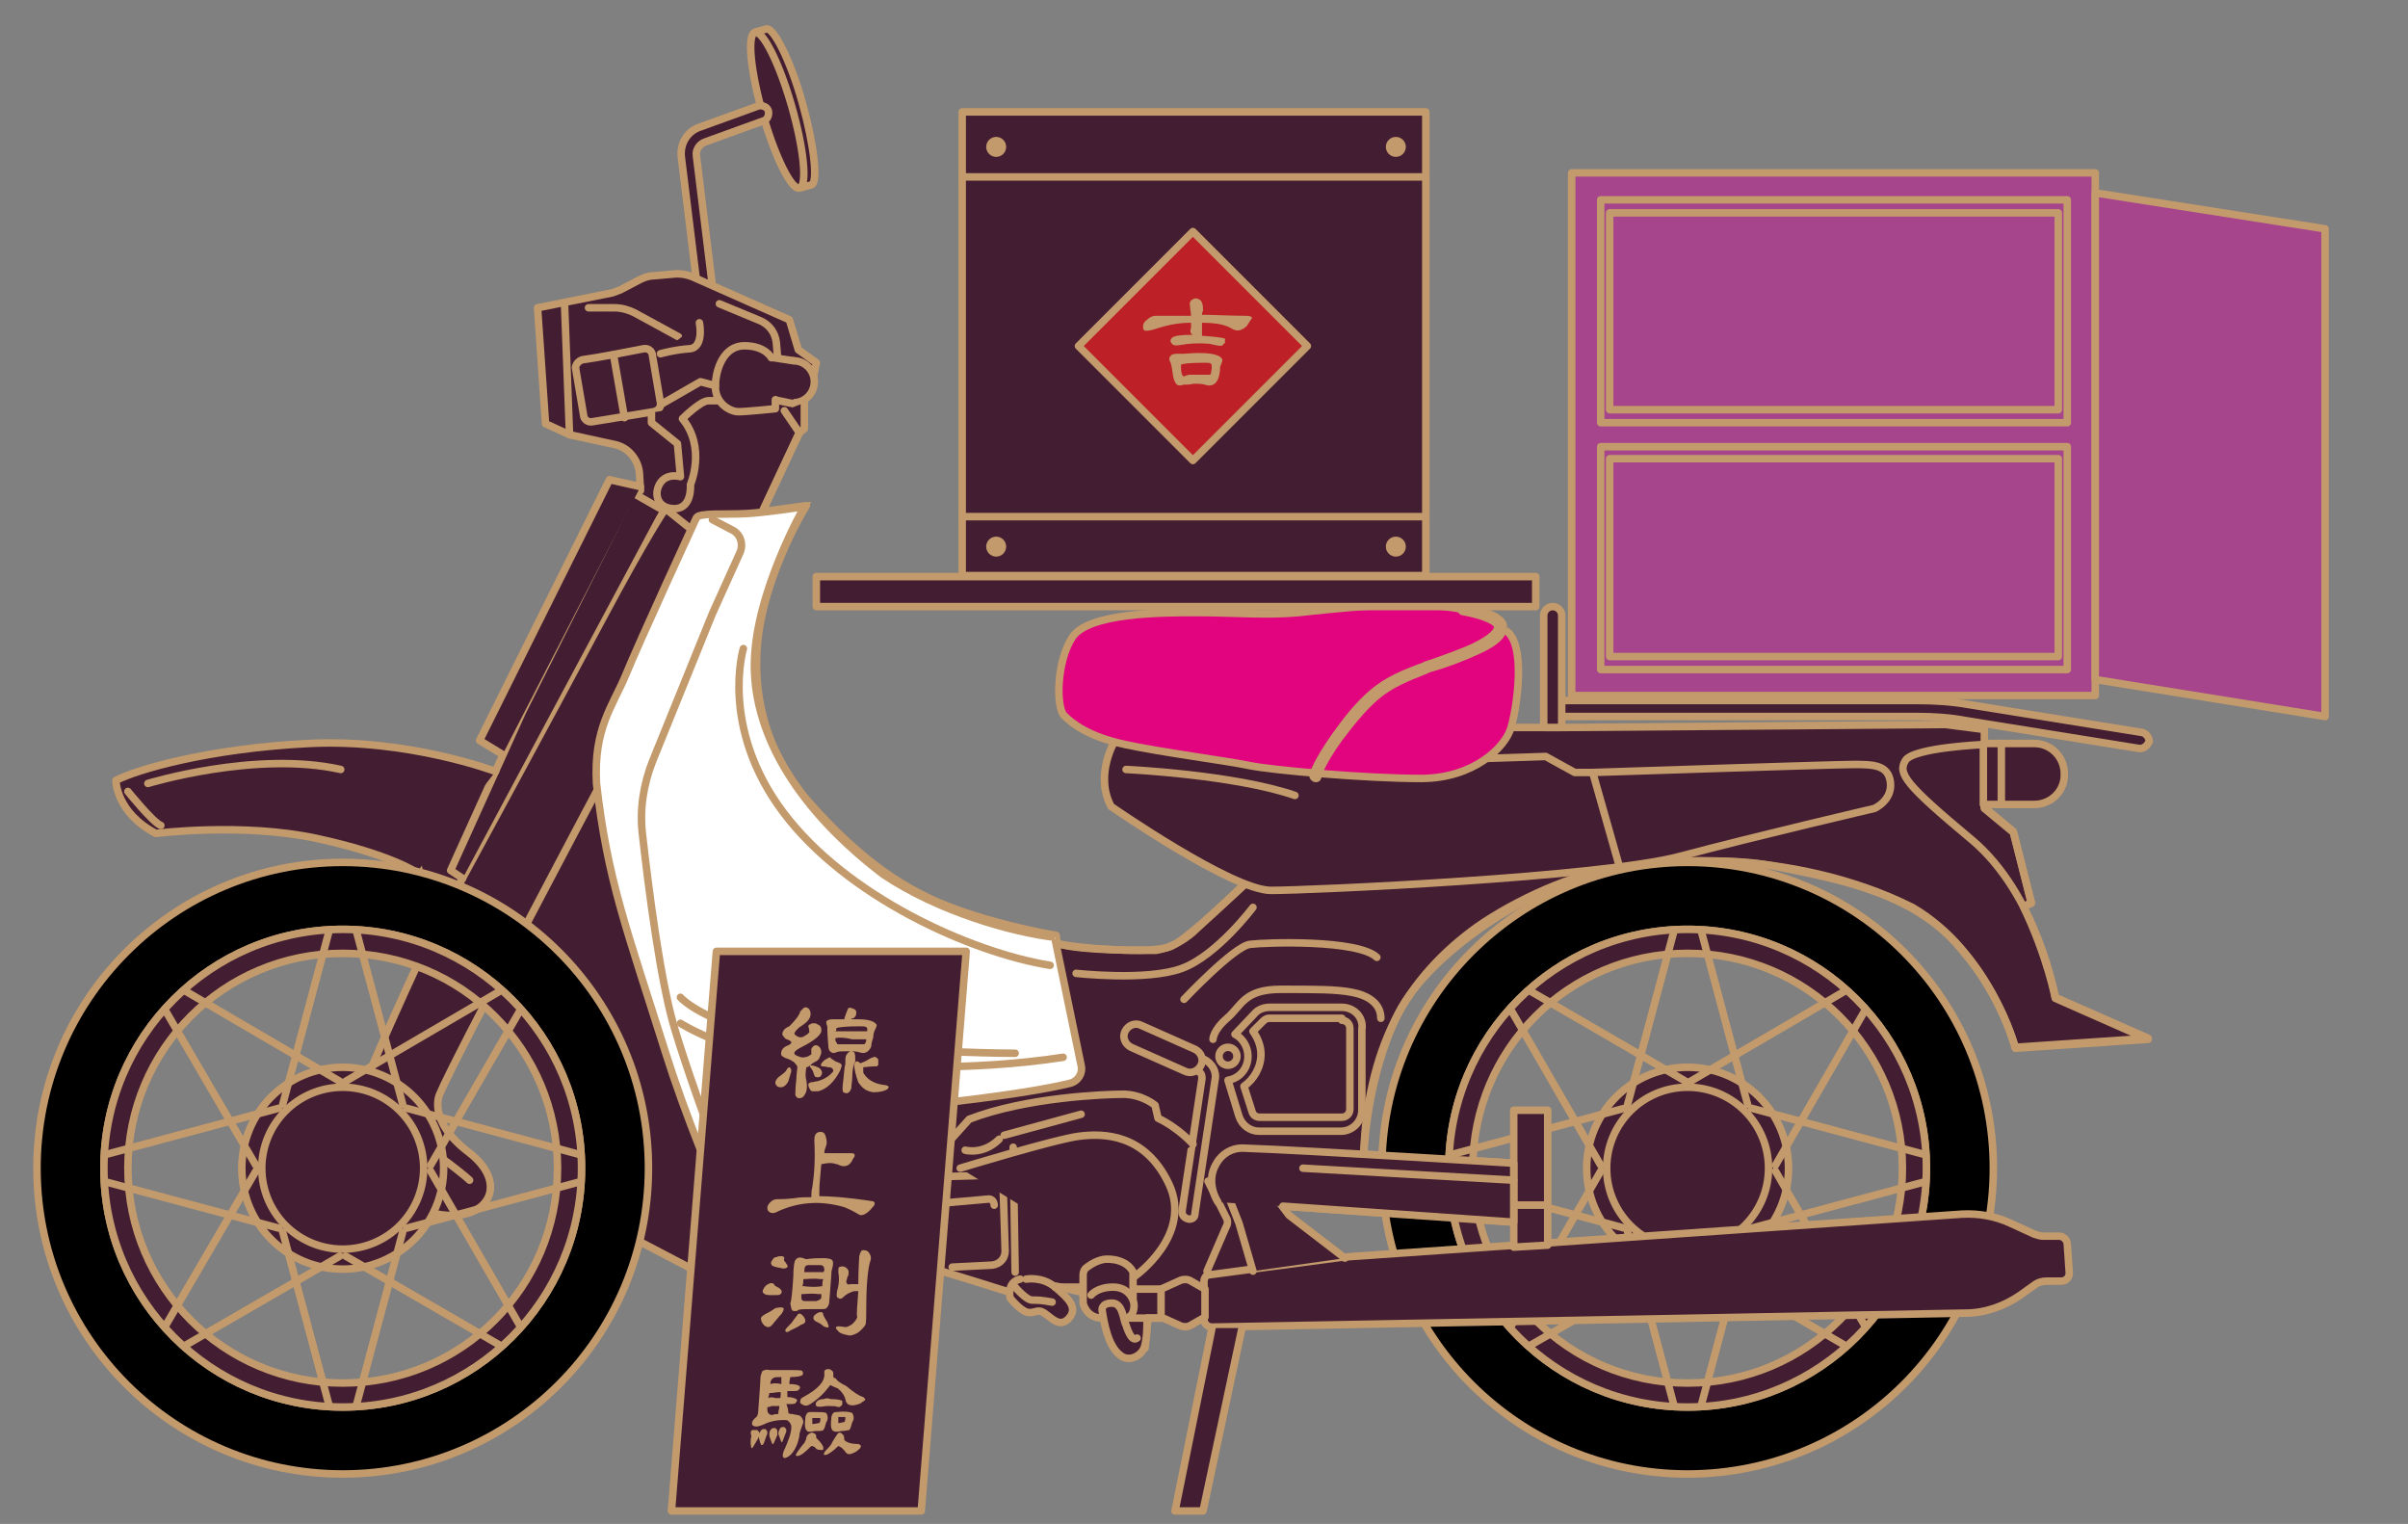 <?xml version="1.0" encoding="utf-8"?>
<!-- Generator: Adobe Illustrator 27.2.0, SVG Export Plug-In . SVG Version: 6.00 Build 0)  -->
<svg version="1.1" id="圖層_1" xmlns="http://www.w3.org/2000/svg" xmlns:xlink="http://www.w3.org/1999/xlink" x="0px" y="0px"
	 viewBox="0 0 241 152.5" style="enable-background:new 0 0 241 152.5;" xml:space="preserve">
<rect x="0" y="0" width="241" height="152.5" fill="#808080" stroke="none"/>
<style type="text/css">
	.st0{fill:#431D31;stroke:#C39A6B;stroke-width:0.75;stroke-linecap:round;stroke-linejoin:round;stroke-miterlimit:10;}
	.st1{fill:#431D31;stroke:#C39A6B;stroke-width:0.75;stroke-linecap:round;stroke-linejoin:round;stroke-miterlimit:10;}
	.st2{stroke:#C39A6B;stroke-width:0.75;stroke-linecap:round;stroke-linejoin:round;stroke-miterlimit:10;}
	.st3{fill:none;stroke:#C39A6B;stroke-width:0.75;stroke-linecap:round;stroke-linejoin:round;stroke-miterlimit:10;}
	.st4{fill:#FFFFFF;stroke:#C39A6B;stroke-width:0.75;stroke-miterlimit:10;}
	.st5{fill:#E2037E;stroke:#C39A6B;stroke-width:0.75;stroke-miterlimit:10;}
	.st6{fill:#A7458C;stroke:#C39A6B;stroke-width:0.75;stroke-linecap:round;stroke-linejoin:round;stroke-miterlimit:10;}
	.st7{enable-background:new    ;}
	.st8{fill:#C39A6B;}
	.st9{fill:#BD2027;stroke:#C39A6B;stroke-width:0.75;stroke-linecap:round;stroke-linejoin:round;stroke-miterlimit:10;}
</style>
<g>
	<path class="st0" d="M76.3,51.2l3.7-7.9l0.5-5.4L64.2,37l-0.1,11.8l-5.9,8.1L52,76.3l-2.4,0.8l-8.5,5.4l1.2,6.6l13.3,10.6l4,11.4
		l6.5,11.6l8.5,5l4-0.7l6.3-6h9l8.8,8l3-0.3l7,1.7l-1.2,2.1l2.1,2.6l1-0.2l0.3-3h2.8h12.8l-3-9l1-2.2l23.1,1.6v-5.9l-13.2-0.8
		l-1.9-0.1c0,0,0.2-7.5,3.4-14s14.9-13.9,22.2-14.6c0,0,9.3-1.5,15.6-0.2s14.3,2.6,19,8.8c0,0,3.4,3.8,5,9.4L215,104l-9.3-4.1
		c0,0-0.8-4.2-3.2-9.2l0.8-0.3l-1.8-7.1l-2.9-2.4v-6.3V73l-3.9-0.5l-38.2,0.3h-6.2l-38.6,1.3l3.5,6.1l13.4,7.9l-4,0.4l-4.9,4.5
		c0,0-1.6,1.7-4,2.1c0,0-7.7,0.1-9.9-0.7l-0.1-0.8c0,0-5-0.8-10-2.6c-5-1.8-9.5-4.8-14.8-10.8c-5.3-6.1-5.5-12.7-5-16.6
		c0.5-4,2.4-9,4.8-13L76.3,51.2z"/>
	<path class="st0" d="M80.3,10.3c-1.2-4.3-2.9-7.6-3.6-7.4l-1.1,0.3l0.8,2.6c0.2,1.4,0.6,3.3,1.1,5.3c0.6,2,1.2,3.8,1.9,5.1l0.7,2.6
		l1.1-0.3C81.9,18.3,81.5,14.6,80.3,10.3z"/>
	<ellipse transform="matrix(0.961 -0.276 0.276 0.961 -1.204462e-02 21.937)" class="st1" cx="77.8" cy="11" rx="1.5" ry="8.1"/>
	<path class="st2" d="M168.9,86.3c-16.9,0-30.6,13.7-30.6,30.6s13.7,30.6,30.6,30.6s30.6-13.7,30.6-30.6S185.8,86.3,168.9,86.3z
		 M168.9,140.8c-13.2,0-23.9-10.7-23.9-23.9S155.7,93,168.9,93s23.9,10.7,23.9,23.9S182.1,140.8,168.9,140.8z"/>
	<path class="st0" d="M168.9,93c-13.2,0-23.9,10.7-23.9,23.9s10.7,23.9,23.9,23.9s23.9-10.7,23.9-23.9S182.1,93,168.9,93z
		 M168.9,138.4c-11.9,0-21.5-9.6-21.5-21.5s9.6-21.5,21.5-21.5s21.5,9.6,21.5,21.5S180.8,138.4,168.9,138.4z"/>
	<circle class="st0" cx="168.9" cy="116.9" r="10.1"/>
	<circle class="st0" cx="168.9" cy="116.9" r="8.1"/>
	<g>
		<line class="st3" x1="170.3" y1="93.3" x2="174.9" y2="110.5"/>
		<line class="st3" x1="167.5" y1="93.3" x2="162.9" y2="110.5"/>
	</g>
	<g>
		<line class="st3" x1="153.2" y1="99.2" x2="168.7" y2="108.2"/>
		<line class="st3" x1="151.3" y1="101.2" x2="160.2" y2="116.6"/>
	</g>
	<g>
		<line class="st3" x1="145.4" y1="115.5" x2="162.6" y2="110.9"/>
		<line class="st3" x1="145.4" y1="118.3" x2="162.6" y2="122.9"/>
	</g>
	<g>
		<line class="st3" x1="151.3" y1="132.6" x2="160.2" y2="117.2"/>
		<line class="st3" x1="153.2" y1="134.6" x2="168.7" y2="125.7"/>
	</g>
	<g>
		<line class="st3" x1="167.5" y1="140.5" x2="162.9" y2="123.3"/>
		<line class="st3" x1="170.3" y1="140.5" x2="174.9" y2="123.3"/>
	</g>
	<g>
		<line class="st3" x1="184.6" y1="134.6" x2="169.2" y2="125.7"/>
		<line class="st3" x1="186.6" y1="132.6" x2="177.7" y2="117.2"/>
	</g>
	<g>
		<line class="st3" x1="192.5" y1="118.3" x2="175.3" y2="122.9"/>
		<line class="st3" x1="192.5" y1="115.5" x2="175.3" y2="110.9"/>
	</g>
	<g>
		<line class="st3" x1="186.6" y1="101.2" x2="177.7" y2="116.6"/>
		<line class="st3" x1="184.6" y1="99.2" x2="169.2" y2="108.2"/>
	</g>
	<path class="st0" d="M70.9,32c-0.4,0-0.7-0.3-0.8-0.7l-1.9-15.5c-0.2-1.4,0.6-2.7,1.9-3.1l5.8-2.1c0.4-0.1,0.9,0.1,1,0.5
		s-0.1,0.9-0.5,1l-5.8,2.1c-0.6,0.2-1,0.8-0.9,1.4l1.9,15.5C71.7,31.6,71.4,32,70.9,32L70.9,32z"/>
	<path class="st0" d="M64.1,49.1L64,47.4c-0.1-1.4-1.1-2.6-2.4-2.9l-4.6-1l-2.4-1.1l-0.8-11.6l7.5-1.5c0.3-0.1,0.5-0.2,0.8-0.3
		l1.9-1c0.4-0.2,0.9-0.4,1.4-0.4l2.3-0.2c0.6,0,1.1,0.1,1.6,0.3L79,32l0.9,3l1.8,1.3l-0.3,1.5"/>
	<line class="st3" x1="56.5" y1="30.4" x2="57" y2="43.5"/>
	<path class="st0" d="M58.3,36c1.5-0.2,4.6-0.8,6.1-1.1c0.4-0.1,0.9,0.2,0.9,0.7l0.8,4.7c0.1,0.4-0.2,0.8-0.7,0.9l-6.1,1
		c-0.4,0.1-0.9-0.2-0.9-0.7l-0.8-4.7C57.6,36.5,57.9,36.1,58.3,36z"/>
	<line class="st3" x1="61.4" y1="35.5" x2="62.5" y2="41.8"/>
	<path class="st0" d="M58.9,30.8h2.6c0.7,0,1.4,0.2,2,0.5l4.4,2.4"/>
	<circle class="st0" cx="79.4" cy="38.2" r="2.1"/>
	<path class="st0" d="M79.4,36.1l-3.9-0.6c0,0-1.9,0.1-1.9,2c0,1.3,0.5,1.8,0.5,1.8l5.3,1.1"/>
	<path class="st0" d="M70,32.3c0,0,0.5,2.5-1,2.6s-2.9,0.5-2.9,0.5"/>
	<path class="st0" d="M72,30.4l4.1,1.7c0.9,0.4,1.5,1.2,1.6,2.2l0.1,1.2"/>
	<path class="st0" d="M77.2,35.8c0,0-0.6-1.2-2.7-1.2s-2.9,2.4-2.9,4.1s1.5,2.5,2.3,2.5s3.7-0.3,3.7-0.3V40"/>
	<polyline class="st0" points="71.6,38.6 70.1,38.2 66.1,40.5 	"/>
	<path class="st0" d="M65.2,41.3v1l2.6,2.1l0.3,3.3c0,0-1.3-0.4-2,0.6s-0.4,2.6,1.4,2.6s1.6-2.4,1.6-2.4s1.6-3.7-0.8-6.6
		c0,0,1.8-1.8,2.6-1.8h1"/>
	<polyline class="st0" points="80.5,40.3 80.5,42.9 80,43.3 78.5,41.1 	"/>
	<line class="st3" x1="76.3" y1="51.2" x2="80" y2="43.3"/>
	<path class="st0" d="M69.1,52.9l-2.5-2c0,0-1.7,2.4-6.5,11.4S44.6,91,44.6,91l-0.7,1c0,0-9.6,20.1-9.9,23.8s4.8,4.8,9.8,5.7
		s7.3-3,3.1-6.2s-2.9-5.8-2.9-5.8c1.3-3.2,15.7-30.3,15.7-30.3"/>
	<path class="st0" d="M35.4,113.7c0,0,1.6-1.8,4-0.8s7,4.6,7.6,5.2"/>
	<polyline class="st0" points="66.1,50.9 63.3,49.3 52.3,71.2 45.1,87.1 46.3,87.9 	"/>
	<polyline class="st0" points="64.1,48.7 61,48 48,74.1 50.3,75.5 	"/>
	<path class="st0" d="M49.6,77.2c0,0-8.7-3.3-18.7-2.8S13.7,77,11.6,78.1c0,0,0,3.2,4,5.3c0,0,8.7-1.1,16.1,0.5s10,3.4,10,3.4"/>
	<path class="st0" d="M12.8,79.2c0,0,2.5,3.1,3.3,3.4"/>
	<path class="st0" d="M14.8,78.4c0,0,10.8-3.3,19.3-1.4"/>
	<path class="st0" d="M51.9,94.2c0,0,8,5,10.7,15.8c1.6,5.3,0,13.5,0,13.5l8.6,4.5h4.4"/>
	<path class="st0" d="M111.6,74.1c0,0-2.1,3.4-0.4,6.6c0,0,12.1,8.4,16,8.4c4,0,33-1.3,40.9-3.4c7.9-2.1,19.5-4.8,19.5-4.8
		s1.8-0.8,1.6-2.6s-1.8-1.8-3.7-1.8s-26.1,0.8-26.1,0.8h-1.8l-2.9-1.6l-6.1,0.2"/>
	<line class="st3" x1="159.4" y1="77.3" x2="162.1" y2="86.8"/>
	<path class="st0" d="M119,122L119,122c-0.5-0.1-0.7-0.4-0.7-0.8l2-13.3c0-0.3-0.1-0.6-0.4-0.7l-2-0.9c-0.3-0.2-0.5-0.5-0.3-0.9
		c0.2-0.3,0.5-0.5,0.9-0.3l2,0.9c0.8,0.4,1.3,1.2,1.1,2.1l-2,13.3C119.6,121.8,119.4,122,119,122z"/>
	<path class="st0" d="M118.6,107.2l-5.4-2.4c-0.6-0.3-0.9-1-0.6-1.6l0,0c0.3-0.6,1-0.9,1.6-0.6l5.4,2.4c0.6,0.3,0.9,1,0.6,1.6l0,0
		C119.9,107.2,119.2,107.5,118.6,107.2z"/>
	<path class="st0" d="M119.4,114.5c0,0-1.4-1.6-3.5-2.6l-0.3-1.3c0,0-1.3-1.1-3.2-1.1c-1.8,0-9.7,0.3-15.4,2.5l-1.8,2l-2,0.5
		c-0.7,0.2-1.3,0.7-1.6,1.4l-1.1,2.8c0,0-1.1,0-1.3,1.3c0,0,0.3,1.6,1.1,2.6c0,0-0.5,3.4,1.8,4s8.6,2.6,8.6,2.6"/>
	<path class="st0" d="M102.7,128c0,0,1.6-0.3,2.9,0.8s2.4,2.1,1.3,3.2s-2.1-0.8-2.9-0.8s-1.1,0.8-2.9-1.3c0,0-0.4-1.6,1-1.9"/>
	<path class="st0" d="M101.6,128.8c0,0,1.1,1.3,1.7,1.3s0.9,0,2,0.2"/>
	<line class="st3" x1="101.4" y1="114.8" x2="101.6" y2="127.3"/>
	<path class="st0" d="M91,119.4c0,0,0.6-1.2,1.7-1.5c0.8-0.2,4.4-0.2,6.3-0.3c0.7,0,1.3,0.6,1.4,1.3l0.2,6.3c0,0.7-0.5,1.3-1.3,1.4
		l-4,0.2"/>
	<path class="st0" d="M99.5,120.6L99.5,120.6c0-0.4-0.3-0.7-0.7-0.6l-6.8,0.6c-0.3,0-0.6,0.3-0.6,0.6v3.5"/>
	<path class="st0" d="M96.1,116.9c0,0,9.5-2.9,11.9-3.2s6.6-0.3,9,4.8s-3.4,9.2-3.4,9.2"/>
	<line class="st3" x1="108.2" y1="111.5" x2="100.5" y2="113.6"/>
	<path class="st0" d="M96.6,115.1c0,0,1.8,0.5,3.4-1.1"/>
	<path class="st0" d="M120.5,128.2v3.8c0,0.5,0.4,0.8,0.8,0.8l75.4-1.4c2,0,3.9-0.7,5.5-1.8l1.4-1c0.4-0.3,0.8-0.4,1.3-0.4h1.4
		c0.5,0,0.8-0.4,0.8-0.8l-0.2-2.9c0-0.4-0.4-0.8-0.8-0.8h-1.6c-0.3,0-0.6-0.1-0.9-0.2l-2.4-1.1c-1.5-0.7-3.2-1-4.9-0.9l-61.9,4.3
		l-13.6,1.8C120.7,127.7,120.5,127.9,120.5,128.2z"/>
	<path class="st3" d="M120.9,118.2l1.8,3.6c0.2,0.3,0.2,0.7,0,1l-1.9,4.4"/>
	<path class="st0" d="M119.2,128.2c-0.3-0.2-0.7-0.2-1-0.1l-2,0.9v1.1v0.6v1.1l2,0.9c0.3,0.1,0.7,0.1,1-0.1l1.4-0.8v-1.1v-0.6V129
		L119.2,128.2z"/>
	<line class="st3" x1="105.6" y1="128.8" x2="108.2" y2="128.8"/>
	<path class="st0" d="M110.3,131.9c-1.6,0-1.9-1.5-1.9-1.5v-2.8c0-0.3,0.1-0.6,0.4-0.8c0.4-0.3,1.2-0.8,2-0.8c2.1,0,2.6,1.3,2.6,1.3
		v2.7"/>
	<path class="st0" d="M109.2,129.6c0,0,0.6-0.8,2.2-0.8s2.1,1.3,2.1,1.8s-0.1,1.1-0.8,1.3"/>
	<path class="st0" d="M134.6,125.9l-5.6-4.3c0,0-2.1-2.8-3.1-4.1s-3.4-1.1-3.2,1.6l1.3,3.3l1.4,4.8"/>
	<circle class="st0" cx="124.6" cy="118.7" r="1.1"/>
	<line class="st3" x1="116.1" y1="129" x2="113.5" y2="129"/>
	<line class="st3" x1="116.1" y1="131.9" x2="112.9" y2="131.9"/>
	<path class="st0" d="M114.8,131.9c0,1,0,2.1-0.3,3c-0.4,0.9-1.6,1.4-2.4,0.7c-1.2-0.9-1.6-3.2-1.8-4.5c0,0-0.1-0.7,1-0.7
		s1.1,1.7,1.4,2.2c0,0,0.5,1.8,1.1,1.3"/>
	<polyline class="st0" points="121.3,132.9 117.6,151.2 120.4,151.2 124.3,132.9 	"/>
	<path class="st0" d="M112.7,77c0,0,10.8,0.5,16.9,2.6"/>
	<path class="st3" d="M124.5,88.5c0,0-5.5,5.4-7.3,6.2s-9.6,0.2-11.5-0.3"/>
	<path class="st3" d="M107.7,97.4c0,0,7.1,0.8,10.6-0.5s7.1-6.1,7.1-6.1"/>
	<path class="st0" d="M118.5,100c0,0,5-5.3,6.6-5.5s10.8-0.5,12.7,1.3"/>
	<path class="st0" d="M121.4,104c0,0,0-0.9,1.4-2.1c1.5-1.3,1.7-2.9,5.4-2.9s5.5,0,7.1,0.3s2.9,1.1,2.9,2.6"/>
	<path class="st3" d="M136.5,115.1c0.2-4.5,1.1-9,3.1-13c1.9-3.8,4.8-6.9,8.3-9.4c3.6-2.5,9.8-5.5,14.2-5.8"/>
	<rect x="151.5" y="111.1" class="st0" width="3.4" height="9.5"/>
	<polygon class="st0" points="154.9,124.6 151.5,124.8 151.5,120.6 154.9,120.6 	"/>
	<path class="st0" d="M214.2,74.9h-0.1l-17.4-2.8c-1.6-0.3-3.2-0.4-4.8-0.4h-35.5c-0.4,0-0.8-0.4-0.8-0.8s0.4-0.8,0.8-0.8h35.5
		c1.7,0,3.4,0.1,5.1,0.4l17.4,2.8c0.4,0.1,0.7,0.5,0.7,0.9C214.9,74.6,214.6,74.9,214.2,74.9z"/>
	<path class="st3" d="M165.2,86.4c0,0,13.5-1.9,26.2,4.4c7.7,4.5,10.3,14,10.3,14l13.3-0.9l-9.3-4.1c0,0-1.8-10.3-8.4-15.8
		c-6.6-5.5-7.4-6.6-6.6-7.9s7.9-1.6,7.9-1.6v6.3l2.9,2.4l1.8,7.1l-0.5,0.3"/>
	<path class="st0" d="M203.6,80.5h-5.1v-6.1h5.1c1.7,0,3,1.4,3,3l0,0C206.7,79.1,205.3,80.5,203.6,80.5z"/>
	<line class="st3" x1="200.3" y1="74.4" x2="200.3" y2="80.5"/>
	<g>
		<path class="st0" d="M134.3,102.1c0.5,0,0.8,0.4,0.8,0.8v8.1c0,0.5-0.4,0.8-0.8,0.8h-8.2c-0.4,0-0.7-0.2-0.8-0.6l-0.8-2.5
			c1-0.7,1.7-1.9,1.7-3.2c0-0.8-0.3-1.6-0.8-2.3l1-1c0.2-0.2,0.4-0.3,0.6-0.3h7.3 M134.3,100.8h-7.2c-0.6,0-1.2,0.2-1.6,0.7l-1.9,2
			c0.8,0.4,1.3,1.3,1.3,2.2c0,1.2-0.8,2.2-2,2.4l1.1,3.6c0.3,0.9,1.1,1.5,2,1.5h8.2c1.2,0,2.1-1,2.1-2.1V103
			C136.5,101.8,135.5,100.8,134.3,100.8L134.3,100.8z"/>
	</g>
	<circle class="st0" cx="122.9" cy="105.7" r="0.9"/>
	<path class="st0" d="M121.9,120.3c0,0-1.3-1.9-0.2-3.8c0.6-1.1,1.7-1.7,2.9-1.6c6,0.2,26.9,1.5,26.9,1.5v5.9l-23.1-1.6"/>
	<line class="st3" x1="130.4" y1="116.9" x2="151.5" y2="118.1"/>
	<path class="st2" d="M34.3,86.3c-16.9,0-30.6,13.7-30.6,30.6s13.7,30.6,30.6,30.6s30.6-13.7,30.6-30.6S51.2,86.3,34.3,86.3z
		 M34.3,140.8c-13.2,0-23.9-10.7-23.9-23.9S21.1,93,34.3,93s23.9,10.7,23.9,23.9S47.5,140.8,34.3,140.8z"/>
	<path class="st0" d="M34.3,93c-13.2,0-23.9,10.7-23.9,23.9s10.7,23.9,23.9,23.9s23.9-10.7,23.9-23.9S47.5,93,34.3,93z M34.3,138.4
		c-11.9,0-21.5-9.6-21.5-21.5s9.6-21.5,21.5-21.5s21.5,9.6,21.5,21.5S46.2,138.4,34.3,138.4z"/>
	<circle class="st0" cx="34.3" cy="116.9" r="10.1"/>
	<circle class="st0" cx="34.3" cy="116.9" r="8.1"/>
	<g>
		<line class="st3" x1="35.7" y1="93.3" x2="40.3" y2="110.5"/>
		<line class="st3" x1="32.9" y1="93.3" x2="28.3" y2="110.5"/>
	</g>
	<g>
		<line class="st3" x1="18.6" y1="99.2" x2="34" y2="108.2"/>
		<line class="st3" x1="16.6" y1="101.2" x2="25.6" y2="116.6"/>
	</g>
	<g>
		<line class="st3" x1="10.7" y1="115.5" x2="27.9" y2="110.9"/>
		<line class="st3" x1="10.7" y1="118.3" x2="27.9" y2="122.9"/>
	</g>
	<g>
		<line class="st3" x1="16.6" y1="132.6" x2="25.6" y2="117.2"/>
		<line class="st3" x1="18.6" y1="134.6" x2="34" y2="125.7"/>
	</g>
	<g>
		<line class="st3" x1="32.9" y1="140.5" x2="28.3" y2="123.3"/>
		<line class="st3" x1="35.7" y1="140.5" x2="40.3" y2="123.3"/>
	</g>
	<g>
		<line class="st3" x1="50" y1="134.6" x2="34.6" y2="125.7"/>
		<line class="st3" x1="52" y1="132.6" x2="43.1" y2="117.2"/>
	</g>
	<g>
		<line class="st3" x1="57.9" y1="118.3" x2="40.7" y2="122.9"/>
		<line class="st3" x1="57.9" y1="115.5" x2="40.7" y2="110.9"/>
	</g>
	<g>
		<line class="st3" x1="52" y1="101.2" x2="43.1" y2="116.6"/>
		<line class="st3" x1="50" y1="99.2" x2="34.6" y2="108.2"/>
	</g>
	<path class="st0" d="M156.3,72.8h-1.8V61.6c0-0.5,0.4-0.9,0.9-0.9l0,0c0.5,0,0.9,0.4,0.9,0.9L156.3,72.8L156.3,72.8z"/>
	<path class="st4" d="M105.6,94l2.6,12.6c0.2,0.8-0.3,1.6-1.1,1.8c-2,0.5-6.4,1.3-14.9,2.2c-0.5,0.1-0.9,0.4-1.1,0.8L85.8,124
		c0,0-4.8,0.5-5.8,7.1l-1.8,2.4c0,0-7.7-15.8-11.6-28.2s-5.8-17.2-6.9-26.9c-0.3-5.5,1.6-7.7,2.9-10.8c1.3-3.2,7.1-15.8,7.1-15.8
		c0.3-0.5,2.9-0.3,4.9-0.4c2-0.1,5.9-0.7,5.9-0.7s-5,8.7-5,15.9c0,7.1,4.5,14.5,12.9,20.9c5.5,3.7,12.9,5.8,17.2,6.3"/>
	<path class="st3" d="M71.3,52l2.1,1.1c0.7,0.4,1,1.3,0.7,2.1l-2.8,6.2l-6,14.8c-0.9,2.3-1.3,4.8-1,7.3c0.6,5.3,1.8,14.9,3.3,19.7
		c2.1,6.9,7.7,22.2,10.6,26.1"/>
	<path class="st3" d="M68.1,102.4c0,0,4.5,2.9,11.6,3.7c7.1,0.8,17.7,1.1,26.7-0.3"/>
	<path class="st3" d="M68.1,99.8c0,0,2.9,3.4,13.7,4.5s19.8,1.1,19.8,1.1"/>
	<path class="st3" d="M74.4,64.9c0,0-2.4,7.9,4,16.4c6.3,8.4,18.7,14,26.7,15.3"/>
	<path class="st5" d="M150.7,63.1c2.1,1.3,1.1,7.9,0.5,9.8s-3.7,5-9,5s-14.8-0.8-17.2-1.3s-8.7-1.3-12.4-2.1
		c-3.7-0.8-5.3-2.1-6.1-2.9s-0.8-5.3,0.8-7.8c1.6-2.5,9-2.5,12.5-2.5s7.1,0.3,10.2,0c0,0,9.5-1.1,12.7-0.8s3.7,0.5,3.7,0.5"/>
	<path class="st5" d="M131.7,77.9C131.7,77.9,131.6,77.9,131.7,77.9c-0.2,0-0.3-0.2-0.3-0.3c0,0,0.3-1.2,2.2-3.9
		c1-1.4,2.2-3,3.7-4.3s3.2-2,5.1-2.7c0.2-0.1,0.4-0.2,0.8-0.3c1.1-0.4,2.9-1,4.4-1.7c1.6-0.8,2.4-1.5,2.3-2.1
		c-0.4-0.7-2.3-1.2-3.5-1.4c-0.1,0-0.2-0.2-0.2-0.3s0.2-0.2,0.3-0.2c0.3,0.1,3.3,0.6,3.9,1.7l0,0c0.3,0.9-0.5,1.8-2.5,2.7
		c-1.5,0.7-3.4,1.4-4.5,1.7c-0.4,0.1-0.6,0.2-0.8,0.3c-1.8,0.7-3.5,1.4-4.9,2.6c-1.5,1.3-2.7,2.9-3.7,4.2c-1.8,2.5-2.1,3.7-2.1,3.7
		C131.9,77.9,131.8,77.9,131.7,77.9z"/>
	<rect x="157.3" y="17.3" class="st6" width="52.4" height="52.3"/>
	<rect x="96.3" y="11.2" class="st0" width="46.4" height="46.4"/>
	<path class="st6" d="M206,21.3V41h-44.9V21.3H206 M206.9,20h-46.7v22.3h46.7V20L206.9,20z"/>
	<path class="st6" d="M206,45.9v19.8h-44.9V45.9H206 M206.9,44.7h-46.7V67h46.7V44.7L206.9,44.7z"/>
	<polygon class="st6" points="232.7,71.7 209.7,68 209.7,19.3 232.7,22.9 	"/>
	<polygon class="st0" points="92.2,151.2 67.2,151.2 71.7,95.2 96.7,95.2 	"/>
	<g class="st7">
		<path class="st8" d="M78.9,108.2c-0.2,0.4-0.5,0.6-0.7,0.6c-0.2,0-0.4,0-0.5-0.2c-0.2-0.2-0.1-0.5,0.2-0.8
			c0.4-0.3,0.7-0.5,0.8-0.7c0.1-0.2,0.2-0.3,0.3-0.3c0.1,0,0.2,0.2,0.2,0.4C79.1,107.5,79,107.9,78.9,108.2z M79.3,106.2
			c-0.1-0.1-0.3-0.2-0.6-0.3c-0.1,0-0.2-0.1-0.4-0.2c-0.1-0.1-0.1-0.1-0.1-0.1c-0.1-0.4,0.1-0.8,0.7-1c0.2-0.1,0.3-0.2,0.3-0.3
			c0-0.1-0.1-0.1-0.2-0.2c-0.3-0.1-0.5-0.2-0.5-0.3c-0.1-0.1-0.2-0.2-0.2-0.3c0-0.3,0.2-0.6,0.7-0.8c0.6-0.6,1-1.1,1.1-1.5
			c0.1-0.1,0.2-0.2,0.3-0.3c0.1-0.1,0.2-0.1,0.2-0.1c0.2,0,0.3,0.1,0.4,0.2h0c0.3,0.5,0.1,1.1-0.7,1.6c-0.5,0.3-0.7,0.6-0.8,0.8
			c0,0.1,0.1,0.2,0.3,0.3c0.1,0.1,0.3,0.1,0.4,0.1s0.3-0.1,0.6-0.3c0.1-0.1,0.2-0.2,0.2-0.2c0-0.1,0-0.3-0.1-0.6
			c0-0.1,0.1-0.2,0.2-0.2c0.1-0.1,0.2-0.1,0.3-0.1c0.2,0,0.3,0,0.4,0.1c0.3,0.1,0.4,0.3,0.4,0.5c0.1,0.5-0.6,1.1-2.2,1.9
			c-0.3,0.2-0.5,0.3-0.5,0.5c0,0.1,0.1,0.2,0.4,0.3c0.4,0.2,0.7,0.1,1,0c0.1-0.1,0.2-0.1,0.3-0.2c0-0.1,0-0.3,0-0.5
			c0-0.1,0.1-0.2,0.2-0.3c0.1-0.1,0.2-0.1,0.3-0.1c0.1,0,0.3,0.1,0.4,0.3c0.1,0.2,0.1,0.3,0.1,0.4c0,0.2-0.1,0.3-0.2,0.6
			c-0.1,0.2-0.3,0.3-0.5,0.4c-0.2,0.1-0.3,0.2-0.4,0.3c-0.1,0.1-0.3,0.2-0.4,0.2c-0.1,0.6-0.1,1,0,1.3c0.1,0.6,0.1,1.1-0.2,1.5
			c-0.1,0.2-0.3,0.3-0.5,0.3c-0.2,0-0.3-0.1-0.4-0.3c0-0.3,0-0.8,0.1-1.6c0-0.5,0.1-0.9,0.1-1.3C79.5,106.3,79.4,106.2,79.3,106.2z
			 M83.6,106.2c0.3,0.1,0.5,0.2,0.6,0.3c0.1,0.1,0,0.3-0.1,0.6l0,0c-0.6,1.2-1.4,1.9-2.2,2.1c-0.3,0-0.4,0-0.6,0
			c-0.1,0-0.2-0.1-0.3-0.3c-0.1-0.2-0.1-0.3-0.1-0.4c0-0.1,0.2-0.2,0.3-0.2c0.2,0,0.4-0.1,0.6-0.1c0.7-0.2,1.2-0.5,1.6-1
			c0-0.3-0.2-0.4-0.5-0.4c-0.4-0.1-0.7-0.1-0.7-0.1c-0.1-0.2,0-0.3,0.3-0.6c0.3-0.2,0.5-0.3,0.6-0.3C83.1,105.9,83.3,106,83.6,106.2
			z M81.6,106.7c0.3,0.1,0.5,0.2,0.6,0.4c0.1,0.2,0.1,0.3,0,0.5c-0.1,0.2-0.2,0.2-0.4,0.2c-0.2,0-0.3-0.1-0.3-0.2
			c-0.1-0.3-0.2-0.6-0.4-0.8c-0.1-0.1,0-0.2,0.1-0.2C81.1,106.6,81.3,106.6,81.6,106.7z M84.5,102c0-0.1,0.1-0.4,0.3-0.9
			c0.1-0.3,0.2-0.3,0.5-0.2c0.3,0.1,0.4,0.2,0.4,0.4c0,0.2,0,0.4-0.3,0.6c-0.1,0-0.2,0-0.2,0.1c0.3,0,0.6,0,0.8,0
			c0.9,0,1.5,0.2,1.7,0.5c0.1,0.1,0,0.3-0.1,0.5c-0.1,0.2-0.2,0.4-0.2,0.8c-0.1,0.3-0.2,0.6-0.2,0.9c-0.1,0.3-0.3,0.5-0.5,0.6
			c-0.2,0.1-0.4,0.1-0.7,0c-0.3-0.1-0.7-0.1-1.2-0.1c-0.5,0-0.9,0-1.1,0.1c-0.2,0.1-0.4,0.1-0.5,0c-0.2-0.1-0.3-0.3-0.3-0.7
			c-0.1-1.1-0.1-1.7-0.1-1.9c-0.1-0.2-0.1-0.4-0.1-0.5c0.1-0.1,0.3-0.2,0.6-0.2L84.5,102z M83.6,103.9c0,0.1,0,0.3,0.1,0.4
			c0.1,0.1,0.1,0.2,0.1,0.2c0.1,0,0.2,0,0.5,0c0.6,0,1.1,0,1.6,0c0.3,0,0.5,0,0.6,0c0.1-0.1,0.2-0.2,0.2-0.5c-0.3,0-0.8,0-1.4,0
			C84.5,103.8,83.9,103.8,83.6,103.9z M86.8,103.2c0-0.3,0-0.4-0.1-0.4c-0.1-0.1-0.3-0.1-0.6-0.1c-1.5,0-2.3,0.1-2.4,0.2
			c0,0.1,0,0.1,0,0.2c0,0-0.1,0.1-0.1,0.1c0.3,0,0.9,0,1.6,0C86,103.2,86.5,103.2,86.8,103.2z M85.3,107.7c0,0.5-0.1,0.9-0.1,1.2
			c-0.1,0.3-0.2,0.4-0.4,0.5c-0.1,0-0.2,0-0.4-0.1c-0.1-0.1-0.1-0.5,0-1.2c0.1-0.8,0.1-1.3,0.2-1.6c0-0.4,0-0.8,0.1-0.9
			c0.1-0.2,0.2-0.3,0.4-0.4c0.1,0,0.2,0,0.4,0.1c0.1,0.2,0.1,0.5,0.1,0.9C85.4,106.6,85.3,107.1,85.3,107.7z M86.6,106.2
			c0.5-0.3,0.7-0.4,0.8-0.4c0.2-0.1,0.3,0,0.5,0.2c0,0.3,0,0.4,0,0.6c-0.1,0-0.1,0.1-0.1,0.1c-0.1,0-0.5,0-1.4,0.1
			c0,0.2,0,0.3,0,0.4c0,0.1,0,0.2,0.1,0.3c0.4,0.6,1.1,1,2.2,1.1c0.3,0.1,0.3,0.2,0.1,0.4c-0.3,0.2-0.8,0.3-1.4,0.3
			c-0.7-0.1-1.1-0.4-1.5-1c-0.3-0.8-0.4-1.4-0.4-1.7c0-0.2,0.1-0.3,0.2-0.4c0.2,0,0.3,0.1,0.4,0.2C86.3,106.3,86.4,106.3,86.6,106.2
			z"/>
		<path class="st8" d="M81.2,119.8c0-0.3,0-0.6,0.1-1c0.2-1.3,0.3-2.8,0.2-4.7c0-0.4,0.1-0.7,0.4-0.8c0.3-0.1,0.6,0,0.7,0.3
			c0.1,0.3,0.2,0.7,0.1,1c-0.1,0.3-0.2,0.5-0.2,0.8c0.1,0,0.2,0,0.3,0c0.1,0,0.2,0,0.3,0c0.6,0,1.3,0,2.1,0c0.3,0,0.4,0.1,0.3,0.4
			l-0.1,0.1c-0.3,0.8-0.9,1-1.6,0.6c-0.1,0-0.1,0-0.1,0c-0.5-0.2-1-0.1-1.5,0c-0.1,1.2-0.2,2-0.2,2.6c0,0.3,0,0.4,0,0.6
			c1,0,2.7,0.1,5.3,0.5c0.2,0,0.3,0.2,0.2,0.4c-0.6,0.8-1.2,1.2-1.6,0.9c-0.5-0.3-0.9-0.5-1.4-0.7c-2.4-0.7-4.6-0.5-6.6,0.4
			c-0.5,0.3-0.8,0.2-1,0c-0.2-0.3-0.1-0.6,0.2-0.9c0.2-0.2,0.4-0.3,0.7-0.3c0.3,0,0.9,0,1.7-0.1C80.1,119.8,80.7,119.8,81.2,119.8z"
			/>
		<path class="st8" d="M78.4,130.9c0.1,0.1,0,0.3-0.2,0.6c-0.3,0.3-0.5,0.6-0.7,0.8c-0.2,0.3-0.4,0.5-0.6,0.5
			c-0.2,0-0.4-0.1-0.6-0.4c-0.1-0.2-0.2-0.4-0.1-0.6c0.1-0.1,0.2-0.2,0.4-0.3c0.2-0.1,0.6-0.3,1-0.6
			C78.1,130.8,78.3,130.8,78.4,130.9z M78,128.9c0.2,0.2,0.3,0.3,0.2,0.5c-0.1,0.2-0.3,0.2-0.6,0.2c-0.1,0-0.3,0-0.6,0
			c-0.3,0-0.5-0.1-0.6-0.2c-0.1-0.1-0.1-0.2,0-0.4c0.1-0.2,0.2-0.3,0.3-0.4c0.2-0.1,0.3-0.2,0.5-0.2c0.2,0,0.3,0.1,0.3,0.2
			C77.6,128.7,77.8,128.8,78,128.9z M78.6,126.3c0.2,0.3,0.3,0.4,0.2,0.5c-0.1,0.1-0.3,0.2-0.6,0.1c-0.6-0.1-1-0.2-1-0.4
			c-0.1-0.1,0-0.3,0.1-0.4c0.1-0.2,0.2-0.3,0.4-0.3c0.2-0.1,0.4-0.1,0.5-0.1c0.2,0,0.3,0.1,0.3,0.2
			C78.4,126.1,78.5,126.2,78.6,126.3z M80.3,131.6c0.2,0.2,0.3,0.4,0.3,0.6c0,0.2-0.2,0.3-0.5,0.4c-0.1,0.1-0.3,0.2-0.5,0.3
			c-0.5,0.2-0.7,0.4-0.8,0.4c-0.2,0-0.2-0.1-0.2-0.2c0-0.1,0.2-0.3,0.6-0.7c0.3-0.4,0.5-0.7,0.6-0.8
			C79.9,131.4,80.1,131.4,80.3,131.6z M82.4,125.9c0.5,0,0.8,0.1,0.9,0.2c0.1,0.2,0.1,0.4,0,0.8c-0.1,0.3-0.1,0.5-0.1,0.7
			c-0.1,1.6-0.2,2.5-0.2,2.6c0,0.3-0.1,0.5-0.2,0.6c-0.1,0.2-0.3,0.2-0.6,0.2c-0.1,0-0.3,0-0.7,0c-0.9,0-1.5,0-1.6,0.1
			c-0.1,0.1-0.2,0.1-0.4,0.1c-0.2,0-0.2-0.1-0.3-0.2c0-0.2-0.1-0.4-0.1-0.6c0.1-0.2,0.2-1.1,0.3-2.7c0-0.9,0.1-1.5,0.2-1.6
			c0.2-0.3,0.5-0.3,0.8-0.2c0.2,0.1,0.3,0.1,0.3,0.1C81.5,125.9,81.9,125.9,82.4,125.9z M80.2,129.5c0,0.1,0,0.2,0,0.3
			c0,0.3,0.1,0.4,0.4,0.4c0.4,0,0.8,0,1.1,0c0.3-0.1,0.5-0.2,0.5-0.4c0-0.1,0-0.2,0-0.3c-0.1,0-0.2,0-0.3,0c-0.7-0.1-1.3,0-1.6,0
			C80.3,129.5,80.2,129.5,80.2,129.5z M82.3,128.7c0-0.3,0-0.5,0.1-0.7c-0.1,0-0.2,0-0.3,0c-0.7-0.1-1.3,0-1.6,0c0,0-0.1,0-0.1,0
			c0,0.3,0,0.5-0.1,0.7c0.1,0,0.1,0,0.1,0C81.1,128.8,81.8,128.8,82.3,128.7z M82.4,127.3L82.4,127.3c0.1-0.1,0.1-0.2,0.1-0.2
			c0-0.3-0.1-0.5-0.4-0.5c-0.4,0-0.8,0-1.2,0c-0.3,0-0.4,0.2-0.4,0.6c0,0,0,0.1,0,0.1c0,0,0.1,0,0.1,0
			C81.2,127.3,81.8,127.3,82.4,127.3z M82.9,132.8c-0.1,0.1-0.3,0-0.5-0.1c-0.2-0.2-0.4-0.3-0.6-0.4c-0.3-0.1-0.4-0.3-0.4-0.4
			c0-0.2,0.1-0.3,0.4-0.5c0.2-0.1,0.3-0.1,0.4-0.1c0.1,0,0.2,0.1,0.2,0.3c0.1,0.2,0.2,0.4,0.4,0.7C82.9,132.6,83,132.8,82.9,132.8z
			 M85.9,129.2c-0.1,0-0.3,0-0.4,0c-0.4,0.1-0.8,0.3-1.1,0.6c-0.2,0.2-0.3,0.2-0.5,0.1c-0.2-0.1-0.2-0.3-0.1-0.8
			c0.2-0.7,0.2-1.3,0.1-1.8c0-0.3,0-0.5,0.1-0.5c0.2-0.1,0.4-0.1,0.6,0c0.3,0.2,0.4,0.4,0.3,0.8c0,0.1-0.1,0.2-0.1,0.2
			c0,0.2-0.1,0.3-0.1,0.4c0,0.3,0.2,0.4,0.4,0.3c0.1,0,0.4,0,0.8,0c0-1.6,0.1-2.6,0.1-2.8c0.1-0.4,0.2-0.6,0.4-0.6
			c0.3,0,0.5,0.1,0.6,0.3c0.2,0.3,0.2,0.6,0.1,0.8c-0.2,0.6-0.4,2.1-0.4,4.6c0,0.9,0,1.6-0.1,1.8c-0.2,0.3-0.5,0.6-0.8,0.8
			c-0.4,0.2-0.7,0.3-1,0.2c-0.5-0.1-0.8-0.2-1-0.5c-0.1-0.1-0.2-0.2-0.1-0.3c0-0.1,0.3-0.1,0.9,0c0.2,0,0.4-0.1,0.7-0.3
			c0.2-0.2,0.4-0.4,0.5-0.7C85.7,131.6,85.8,130.7,85.9,129.2z"/>
		<path class="st8" d="M75.3,143.1c0.1,0,0.3,0,0.5,0c0.1,0.1,0.2,0.2,0.2,0.3c0,0.1-0.1,0.3-0.1,0.5c-0.4,0.7-0.6,1-0.6,1
			c-0.1,0-0.1,0-0.1,0c-0.1-0.4-0.1-0.8,0-1.2C75.1,143.4,75.1,143.2,75.3,143.1z M78.9,141.4C78.9,141.4,78.9,141.4,78.9,141.4
			c0.1,0.1,0.3,0.1,0.4,0.1c0.4,0.1,0.7,0.1,0.8,0.2c0.2,0.2,0.3,0.4,0.3,0.6c0,0.1-0.1,0.3-0.2,0.6c-0.1,0.3-0.2,0.5-0.2,0.8
			c-0.1,0.5-0.2,0.9-0.5,1.4c-0.3,0.5-0.6,0.7-0.9,0.8c-0.3,0-0.3-0.2-0.2-0.6c0.5-1.1,0.8-1.9,0.8-2.5c0-0.3-0.2-0.5-0.3-0.6
			c-0.1-0.1-0.2-0.1-0.5-0.1c-0.8,0-1.5,0.2-2.1,0.5c-0.5,0.2-0.8,0.2-1,0c-0.1-0.2,0-0.5,0.4-0.8c0.1-0.1,0.2-0.3,0.2-0.8
			c0.1-1.5,0.2-2.5,0.2-3c0-0.3,0.1-0.6,0.2-0.8c0.2-0.1,0.4-0.2,0.7-0.1c0.2,0,1,0,2.2,0c0.6,0,1,0,1.1,0.1c0.1,0.2,0.1,0.3,0,0.4
			c-0.1,0.1-0.5,0.2-1.2,0.2c0,0.1-0.1,0.3-0.1,0.7c0.6,0,0.9,0.1,1,0.2c0.1,0.1,0.1,0.2,0,0.3c-0.1,0.2-0.3,0.2-0.6,0.2
			c-0.2,0-0.4,0-0.6,0c0,0.2,0,0.4,0,0.6c0.4,0,0.7,0.1,0.9,0.2c0.1,0.1,0.1,0.2,0,0.3c-0.1,0.2-0.3,0.2-0.6,0.2c-0.2,0-0.3,0-0.4,0
			C78.9,141,78.9,141.3,78.9,141.4z M76.2,143.1c0.1-0.1,0.2-0.1,0.4-0.1c0.1,0.1,0.2,0.2,0.2,0.3c0,0.1,0,0.2-0.1,0.4
			c-0.2,0.6-0.3,0.9-0.4,0.9c-0.1,0-0.1,0-0.1,0c-0.2-0.3-0.2-0.7-0.3-0.9C76,143.4,76.1,143.2,76.2,143.1z M76.8,140.8
			c0,0.1,0,0.2,0,0.3c0,0.3,0.2,0.5,0.5,0.5c0.2-0.1,0.4-0.1,0.6-0.1c0-0.1,0-0.2,0-0.2c0-0.1,0.1-0.3,0.1-0.6c-0.3,0-0.5,0-0.8,0
			C77.1,140.8,76.9,140.8,76.8,140.8z M78.1,139.9c0-0.2,0.1-0.4,0-0.6c-0.3,0-0.7,0.1-1.1,0.1c0,0.2-0.1,0.3-0.1,0.5
			c0.2-0.1,0.4-0.1,0.7,0C77.8,139.9,77.9,139.9,78.1,139.9z M77.2,143c0.1-0.1,0.2-0.1,0.4-0.1c0.1,0.1,0.2,0.2,0.2,0.3
			c0,0.1,0,0.2,0,0.4l-0.4,0.9c-0.1,0-0.1,0-0.1,0c-0.1-0.2-0.2-0.5-0.3-0.8C77,143.3,77,143.2,77.2,143z M78.2,137.8
			c-0.4,0-0.7,0-0.8,0.1c-0.2,0.1-0.3,0.3-0.3,0.6c0.3-0.1,0.6-0.1,1.1,0C78.2,138.2,78.2,138,78.2,137.8L78.2,137.8z M78.1,142.9
			c0.1-0.1,0.2-0.1,0.4-0.1c0.1,0.1,0.2,0.2,0.2,0.3c0,0.1,0,0.2-0.1,0.4c-0.2,0.5-0.3,0.8-0.3,0.8c-0.1,0-0.1,0-0.1,0
			c-0.1-0.3-0.2-0.5-0.3-0.8C77.9,143.2,78,143.1,78.1,142.9z M79.8,145.7c-0.2,0-0.2-0.1,0-0.4c0.3-0.4,0.5-0.7,0.7-0.9
			c0.1-0.2,0.2-0.4,0.2-0.5c0-0.2,0.2-0.4,0.4-0.5c0.2-0.1,0.3,0,0.5,0.1c0.1,0.1,0.1,0.3,0.1,0.4c0,0,0.1,0.1,0.2,0.2
			c0.3,0.3,0.5,0.6,0.5,0.8c0,0.2,0,0.2-0.2,0.2c-0.1,0-0.3,0-0.5-0.1c-0.1-0.2-0.3-0.3-0.5-0.3C80.5,145.4,80.1,145.7,79.8,145.7z
			 M81.1,140.5c-0.3,0.2-0.5,0.2-0.7,0.1c-0.2-0.1-0.4-0.2-0.3-0.4c0-0.2,0.1-0.3,0.3-0.4c1.5-0.8,2.2-1.6,2.1-2.4
			c0-0.2,0-0.3,0.1-0.3c0.1-0.1,0.2-0.1,0.4-0.1c0.2,0.1,0.4,0.2,0.4,0.4c0,0.1,0,0.3,0,0.4c0.1,0.1,0.2,0.1,0.3,0.2
			c0.1,0.2,0.4,0.4,1,0.7c0.7,0.6,1.3,1,1.7,1.1c0.1,0.1,0.2,0.2,0.2,0.2c0,0.1-0.1,0.2-0.3,0.3c-0.1,0-0.1,0.1-0.1,0.1
			c-0.9,0.4-1.5,0.3-1.6-0.4c-0.1-0.4-0.4-0.8-0.8-1.1c-0.1,0-0.3-0.1-0.7-0.3C82.5,139.4,81.9,140,81.1,140.5z M81.6,143.2
			c-0.5,0.1-0.8,0.1-0.8,0c-0.2-0.1-0.3-0.5-0.2-1.2c0-0.1,0-0.1,0-0.1c0-0.2,0.1-0.4,0.2-0.5c0.1-0.1,0.2-0.1,0.4-0.1
			c0.1,0,0.1,0,0.2,0c0.7,0,1.1,0,1.3,0.1c0.1,0.2,0.2,0.4,0.1,0.7c0,0.1-0.1,0.2-0.1,0.2c-0.1,0.4-0.2,0.7-0.3,0.8
			C82.3,143.2,82.1,143.2,81.6,143.2C81.7,143.2,81.7,143.2,81.6,143.2z M81.3,141.9c0,0,0,0.2,0,0.4l0,0.2c0,0,0.1,0,0.1,0l0.6-0.1
			c0,0,0.1-0.1,0.1-0.3l0-0.2c-0.1,0-0.2,0-0.4,0C81.5,141.9,81.4,141.9,81.3,141.9z M83.1,140c0.7,0,1.1,0.1,1.2,0.2
			c0,0.1,0,0.2,0,0.3c0,0.1-0.1,0.2-0.3,0.3c0,0-0.1,0-0.1,0c-0.3-0.1-0.6-0.1-0.8-0.1c-0.2,0-0.3,0-0.4,0c-0.6,0.1-0.9,0.1-1,0
			c-0.1-0.2-0.1-0.3,0.1-0.5c0.1-0.1,0.3-0.2,0.7-0.2C82.6,139.9,82.9,139.9,83.1,140z M85.9,144.5c0.3,0.1,0.3,0.2,0.2,0.4
			c-0.2,0.2-0.4,0.4-0.7,0.5c-0.4,0.2-0.6,0.1-0.7,0c-0.3-0.4-0.5-0.6-0.8-0.7c-0.6,0.6-1.1,0.9-1.3,0.9c-0.2,0-0.2-0.1,0-0.4
			c0.3-0.3,0.6-0.6,0.7-0.9c0.3-0.5,0.5-0.8,0.6-0.9c0.2-0.1,0.3,0,0.5,0.2c0.1,0.2,0.1,0.3,0.1,0.5
			C84.8,144.4,85.3,144.5,85.9,144.5z M84.2,143.2c-0.4,0.1-0.6,0.1-0.8,0c-0.2-0.1-0.3-0.5-0.2-1.2c0-0.1,0-0.1,0-0.1
			c0-0.2,0.1-0.4,0.2-0.5c0.1-0.1,0.2-0.1,0.4-0.1c0.8-0.1,1.3,0,1.5,0.1c0.1,0.2,0.2,0.4,0.1,0.7c0,0.1-0.1,0.2-0.1,0.2
			c-0.1,0.4-0.2,0.7-0.3,0.8C84.9,143.1,84.6,143.2,84.2,143.2C84.3,143.1,84.3,143.1,84.2,143.2z M84.2,141.8l-0.3,0
			c0,0,0,0.2,0,0.4l0,0.2c0,0,0.1,0,0.1,0l0.5-0.1c0,0,0.1-0.1,0.1-0.3l0-0.2C84.6,141.8,84.4,141.8,84.2,141.8z"/>
	</g>
	<rect x="81.7" y="57.7" class="st0" width="72" height="3"/>
	
		<rect x="111.3" y="26.5" transform="matrix(0.707 -0.707 0.707 0.707 10.511 94.579)" class="st9" width="16.2" height="16.2"/>
	<g>
		<g class="st7">
			<path class="st8" d="M119.2,32.8c0-0.2,0-0.3,0-0.5c-1.2,0-2.3,0.2-3.5,0.6c-0.6,0.2-0.9,0.2-1.1,0.2c-0.2-0.1-0.2-0.2-0.2-0.4
				c0-0.3,0.1-0.5,0.4-0.7c0.3-0.3,0.6-0.4,0.9-0.4c0.8,0,2,0,3.5,0c0-0.3-0.1-0.7-0.1-1c-0.1-0.4,0.1-0.6,0.4-0.7
				c0.2-0.1,0.5,0,0.7,0.2c0.2,0.3,0.2,0.6,0.2,1c-0.1,0.2-0.1,0.3-0.1,0.4c1.3,0,2.8,0.1,4.4,0.1c0.4,0,0.6,0.1,0.6,0.2
				c0,0.1-0.2,0.3-0.5,0.8c0,0,0,0,0,0c-0.5,0.5-1,0.6-1.5,0.3c-0.6-0.4-1.6-0.6-3-0.6c0,0.3,0,0.6,0,0.9c0,0.2,0,0.3,0,0.4
				c1.4,0.1,2.2,0.2,2.3,0.3c0,0.1,0,0.2,0,0.4c-0.1,0.1-0.2,0.2-0.3,0.3c-0.1,0-0.2,0-0.3,0c-0.6-0.1-0.9-0.2-1-0.2
				c-1.2-0.1-2.1,0-2.7,0.1c-0.5,0.1-0.9,0.1-1-0.1c-0.2-0.2-0.2-0.4,0-0.6c0.2-0.2,0.9-0.3,2.1-0.3
				C119.1,33.4,119.1,33.1,119.2,32.8z M118.4,35.4c0.1,0,0.1,0,0.1,0c2.2-0.2,3.5,0,3.8,0.5c0.1,0.2,0,0.3-0.1,0.6
				c-0.1,0.2-0.1,0.3-0.1,0.6c-0.1,0.8-0.3,1.2-0.7,1.4c-0.2,0.1-0.5,0.1-0.8,0c-0.3-0.1-0.7-0.1-1.1-0.1c-0.5,0.1-0.9,0.1-1.1,0.1
				c-0.2,0.1-0.4,0.1-0.6,0c-0.2-0.2-0.3-0.4-0.4-0.9c-0.1-0.8-0.2-1.3-0.3-1.4c-0.1-0.3-0.1-0.4,0-0.5c0.1-0.2,0.3-0.3,0.7-0.3
				C118,35.4,118.2,35.4,118.4,35.4z M119,37.5c0.5,0,1,0,1.4,0s0.6,0,0.7,0c0.1-0.1,0.1-0.1,0.1-0.2c0.1-0.5,0.1-0.8,0-0.9
				c-0.1-0.1-0.3-0.1-0.7-0.1c-1.4,0-2.2,0.1-2.3,0.2c0,0.1,0,0.2,0,0.3c0,0.5,0.1,0.8,0.3,0.9C118.5,37.6,118.7,37.6,119,37.5z"/>
		</g>
	</g>
	<circle class="st8" cx="99.7" cy="14.7" r="1"/>
	<circle class="st8" cx="139.7" cy="14.7" r="1"/>
	<circle class="st8" cx="99.7" cy="54.7" r="1"/>
	<circle class="st8" cx="139.7" cy="54.7" r="1"/>
	<line class="st3" x1="96.3" y1="51.7" x2="142.7" y2="51.7"/>
	<line class="st3" x1="96.3" y1="17.7" x2="142.7" y2="17.7"/>
</g>
</svg>
